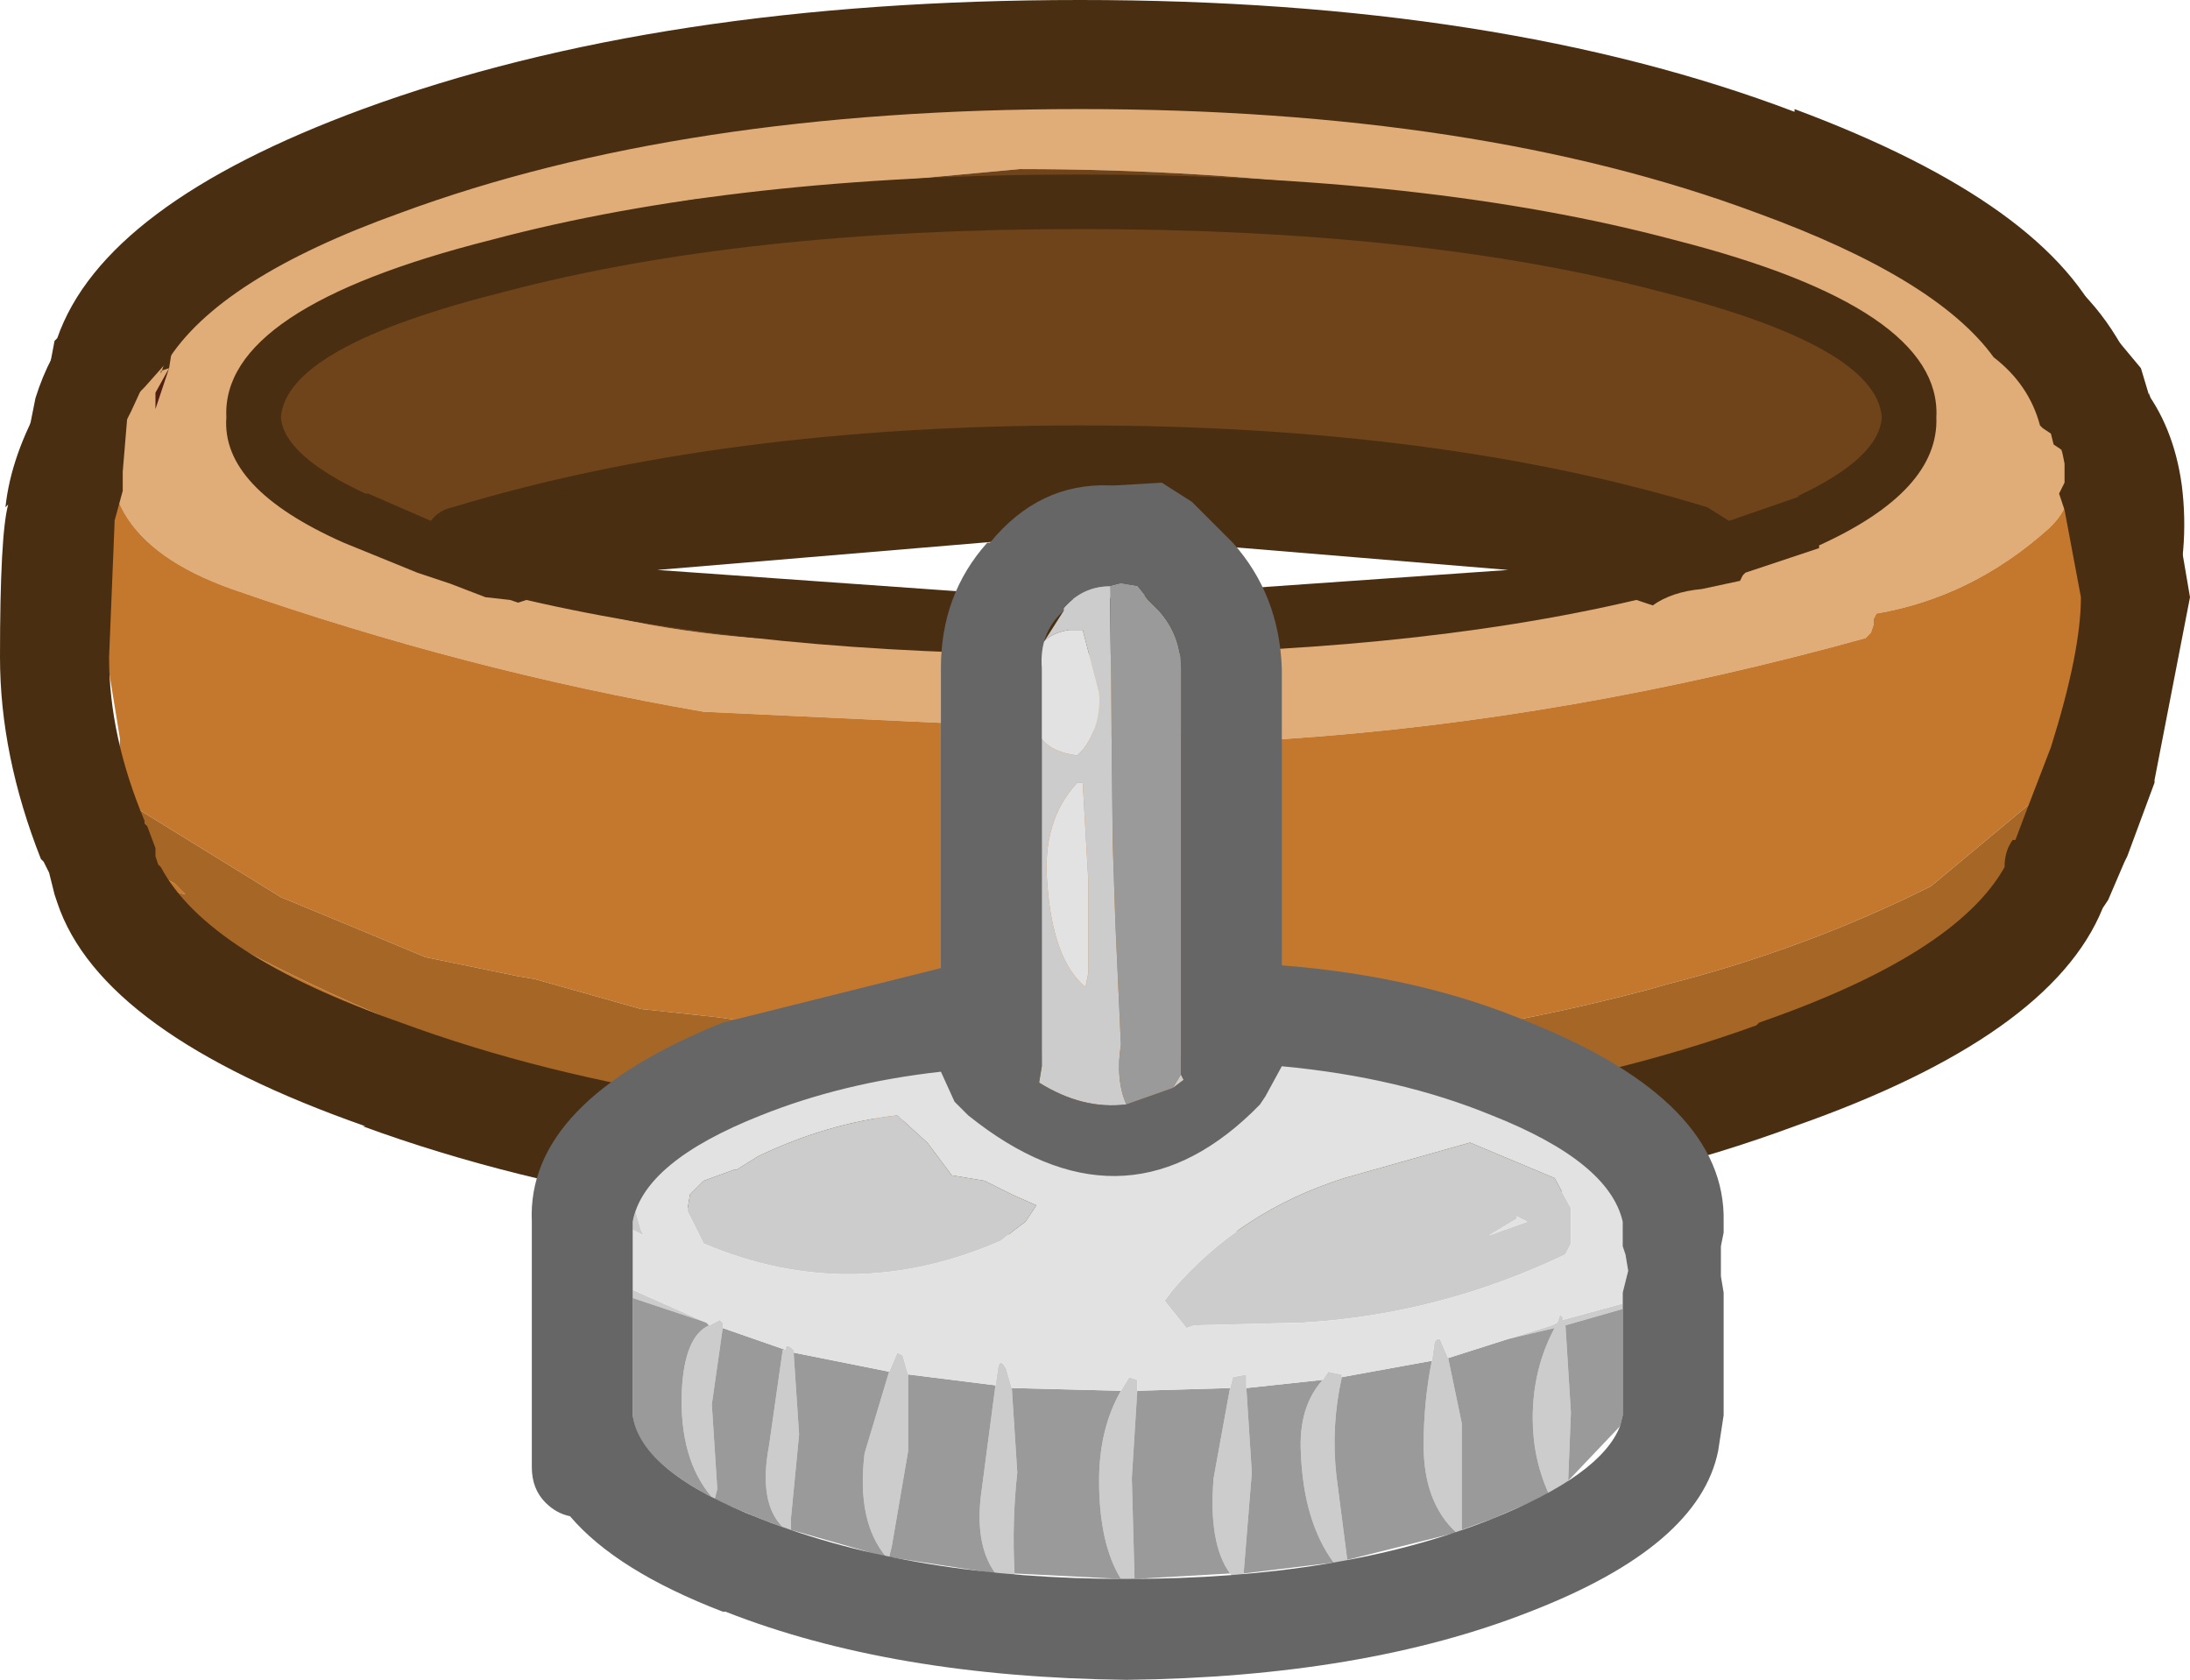 <?xml version="1.0" encoding="UTF-8" standalone="no"?>
<svg xmlns:ffdec="https://www.free-decompiler.com/flash" xmlns:xlink="http://www.w3.org/1999/xlink" ffdec:objectType="frame" height="30.8px" width="40.15px" xmlns="http://www.w3.org/2000/svg">
  <g transform="matrix(1.0, 0.0, 0.0, 1.0, -8.05, -6.65)">
    <use ffdec:characterId="1053" height="30.8" transform="matrix(1.0, 0.0, 0.0, 1.0, 8.05, 6.65)" width="40.15" xlink:href="#shape0"/>
  </g>
  <defs>
    <g id="shape0" transform="matrix(1.0, 0.0, 0.0, 1.0, -8.05, -6.65)">
      <path d="M43.75 11.85 L42.55 10.9 43.05 11.15 43.65 11.5 43.7 11.6 43.7 11.7 43.75 11.85 M37.7 9.25 Q31.55 8.05 25.15 8.3 19.85 8.75 14.8 10.4 18.75 8.95 23.25 8.4 L27.5 8.1 35.35 8.8 37.7 9.25 M11.95 11.65 Q11.35 12.15 10.9 12.8 L10.65 13.25 10.55 13.15 10.5 13.05 10.45 12.95 10.45 12.8 11.95 11.65 M45.05 13.4 L44.7 12.9 44.85 13.0 45.05 13.35 45.05 13.4" fill="#b44529" fill-rule="evenodd" stroke="none"/>
      <path d="M42.55 10.9 L43.75 11.85 44.7 12.9 45.05 13.4 45.3 13.8 45.9 15.05 Q46.2 15.8 45.6 16.35 44.2 17.6 42.45 17.9 L42.4 18.0 42.4 18.1 42.35 18.25 42.25 18.35 Q36.85 19.85 31.6 20.2 L20.95 19.7 Q16.6 18.95 12.3 17.45 9.35 16.4 10.3 13.95 L10.65 13.25 10.9 12.8 Q11.35 12.15 11.95 11.65 L13.6 10.75 14.25 10.55 14.45 10.5 14.6 10.45 14.65 10.45 14.8 10.4 Q19.85 8.75 25.15 8.3 31.55 8.05 37.7 9.25 L38.8 9.45 Q40.95 9.9 42.55 10.9 M28.9 18.35 Q35.95 18.15 42.55 16.0 L42.55 15.9 42.55 15.8 42.55 15.65 42.55 15.55 42.55 15.45 42.65 15.3 42.75 15.2 42.9 15.1 43.15 14.95 43.2 14.85 43.15 14.75 43.05 14.6 43.0 14.5 43.0 14.35 43.0 14.25 43.0 14.15 43.05 14.05 43.1 13.9 43.2 13.85 43.25 13.8 43.4 13.7 43.4 13.6 43.35 13.5 Q42.0 11.95 39.9 11.4 33.45 9.75 26.75 9.75 L20.8 10.3 Q17.55 10.8 14.65 12.2 L13.95 12.4 13.95 12.55 13.9 12.65 13.8 12.9 13.7 13.0 13.6 13.05 13.0 13.3 13.0 13.45 13.0 13.55 12.95 13.65 12.9 13.8 12.8 13.9 12.65 14.0 12.65 14.15 12.65 14.25 12.7 14.35 12.75 14.5 12.75 14.6 12.75 14.75 Q16.55 17.95 21.9 18.35 L23.7 18.35 27.3 18.35 28.9 18.35" fill="#e0ac78" fill-rule="evenodd" stroke="none"/>
      <path d="M10.3 13.95 Q9.35 16.4 12.3 17.45 16.6 18.95 20.95 19.7 L31.6 20.2 Q36.85 19.85 42.25 18.35 L42.35 18.25 42.4 18.1 42.4 18.0 42.45 17.9 Q44.2 17.6 45.6 16.35 46.2 15.8 45.9 15.05 L45.3 13.8 Q47.45 15.5 46.75 18.6 L46.1 20.6 45.95 21.0 Q45.75 20.95 45.55 21.15 L43.45 22.9 Q41.15 24.05 38.6 24.7 L38.25 24.8 Q30.3 26.9 21.9 25.4 L21.2 25.3 19.8 25.15 17.85 24.6 17.55 24.55 15.85 24.2 14.65 23.7 13.2 23.1 10.2 21.25 10.25 20.2 9.9 18.05 Q9.75 16.2 10.1 14.4 L10.3 13.95 M45.1 22.7 L45.0 22.7 45.2 22.45 45.25 22.45 45.1 22.7 M23.75 27.75 Q20.35 28.1 16.7 26.8 L16.15 26.6 Q13.15 25.4 11.2 23.35 13.8 24.85 16.6 25.9 20.05 27.2 23.75 27.75 M10.7 22.85 L10.55 22.65 10.35 22.35 11.25 22.85 11.45 23.05 10.7 22.85 M10.2 21.7 L10.25 21.6 10.3 21.7 10.2 21.7 M16.6 25.9 L16.15 26.6 16.6 25.9" fill="#c4782d" fill-rule="evenodd" stroke="none"/>
      <path d="M21.9 18.35 Q16.55 17.95 12.75 14.75 L12.75 14.6 12.75 14.5 12.7 14.35 12.65 14.25 12.65 14.15 12.65 14.0 12.8 13.9 12.9 13.8 12.95 13.65 13.0 13.55 13.0 13.45 13.0 13.3 13.6 13.05 13.7 13.0 13.8 12.9 13.9 12.65 13.95 12.55 13.95 12.4 14.65 12.2 Q17.55 10.8 20.8 10.3 L26.75 9.75 Q33.45 9.75 39.9 11.4 42.0 11.95 43.35 13.5 L43.4 13.6 43.4 13.7 43.25 13.8 43.2 13.85 43.1 13.9 43.05 14.05 43.0 14.15 43.0 14.25 43.0 14.35 43.0 14.5 43.05 14.6 43.15 14.75 43.2 14.85 43.15 14.95 42.9 15.1 42.75 15.2 42.65 15.3 42.55 15.45 42.55 15.55 42.55 15.65 42.55 15.8 42.55 15.9 42.55 16.0 Q35.95 18.15 28.9 18.35 L28.55 18.1 28.9 18.35 27.3 18.35 23.7 18.35 21.9 18.35 22.3 17.75 21.9 18.35 M28.55 18.1 Q34.5 18.0 40.55 16.45 L33.85 15.45 Q24.65 13.95 15.7 16.45 L22.3 17.75 28.55 18.1" fill="#6f441a" fill-rule="evenodd" stroke="none"/>
      <path d="M10.2 21.25 L13.2 23.1 14.65 23.7 15.85 24.2 17.55 24.55 17.85 24.6 19.8 25.15 21.2 25.3 21.9 25.4 Q30.3 26.9 38.25 24.8 L38.6 24.7 Q41.15 24.05 43.45 22.9 L45.55 21.15 Q45.75 20.95 45.95 21.0 L46.0 21.0 46.0 20.95 46.45 21.0 46.45 21.15 46.35 21.35 46.3 21.45 45.45 22.25 45.25 22.45 45.2 22.45 45.0 22.7 45.1 22.7 45.5 22.45 Q45.8 22.15 46.2 22.1 L46.5 22.1 46.6 22.35 46.65 22.6 46.65 22.75 Q43.6 24.85 40.2 26.15 34.85 28.2 28.6 28.1 L23.75 27.75 Q20.05 27.2 16.6 25.9 13.8 24.85 11.2 23.35 L10.35 22.85 10.3 22.7 10.7 22.85 11.45 23.05 11.25 22.85 10.35 22.35 10.1 22.2 Q9.6 21.95 9.6 21.45 L10.2 21.7 10.3 21.7 10.25 21.6 10.0 21.1 10.2 21.25" fill="#a66626" fill-rule="evenodd" stroke="none"/>
      <path d="M27.85 17.65 L35.7 17.1 27.85 16.45 20.1 17.1 27.85 17.65 M41.4 16.65 L41.4 16.7 40.05 17.15 40.0 17.2 39.95 17.3 39.25 17.45 Q38.7 17.5 38.35 17.75 L38.05 17.65 Q33.8 18.65 27.85 18.65 22.0 18.65 17.7 17.65 L17.55 17.7 17.4 17.65 16.95 17.6 16.3 17.35 15.7 17.15 14.35 16.6 Q12.1 15.6 12.2 14.3 12.1 12.3 17.05 11.05 21.55 9.85 27.85 9.85 34.25 9.85 38.75 11.05 43.65 12.3 43.55 14.3 43.6 15.65 41.4 16.65 M41.05 15.75 L41.0 15.75 Q42.5 15.05 42.55 14.3 42.45 13.0 38.5 12.0 34.15 10.85 27.85 10.85 21.65 10.85 17.3 12.0 13.3 13.0 13.2 14.3 13.25 15.0 14.75 15.7 L14.8 15.7 15.95 16.2 Q16.1 16.0 16.35 15.95 21.3 14.45 27.85 14.45 34.45 14.45 39.35 15.95 L39.75 16.2 41.05 15.75 M45.7 14.8 L45.65 14.6 45.5 14.5 45.45 14.45 Q45.25 13.7 44.6 13.2 43.55 11.75 40.25 10.55 35.15 8.65 27.85 8.65 20.55 8.65 15.4 10.55 12.05 11.75 11.1 13.3 L10.7 13.75 10.6 13.85 10.5 14.0 10.4 14.1 10.3 15.3 10.3 15.65 10.15 16.2 10.15 16.25 10.05 18.7 Q10.05 20.15 10.7 21.7 L10.7 21.75 10.75 21.8 10.9 22.2 10.9 22.3 10.9 22.35 10.95 22.5 11.0 22.55 Q11.85 24.15 15.4 25.4 20.55 27.3 27.85 27.3 35.15 27.3 40.25 25.45 L40.3 25.4 Q43.9 24.15 44.8 22.55 44.8 22.25 44.95 22.05 L45.0 22.05 45.15 21.65 45.65 20.35 Q46.2 18.6 46.2 17.6 L45.9 16.0 45.8 15.7 45.9 15.5 45.9 15.15 45.85 14.9 45.7 14.8 M40.95 8.7 L40.95 8.65 Q45.65 10.4 46.65 12.75 L46.8 12.8 47.3 13.4 47.45 13.9 47.45 13.85 47.85 15.55 48.2 17.6 47.55 20.95 47.55 21.0 47.05 22.35 47.0 22.45 46.85 22.8 46.7 23.15 46.6 23.3 Q45.65 25.65 40.95 27.3 35.55 29.3 27.85 29.3 20.15 29.3 14.7 27.3 L14.75 27.3 Q9.9 25.6 9.1 23.2 L9.05 23.05 8.95 22.65 8.85 22.45 8.8 22.4 Q8.05 20.5 8.05 18.7 8.05 16.45 8.2 15.9 L8.15 15.95 Q8.25 15.0 8.85 13.95 L9.05 12.9 9.1 12.85 Q9.95 10.4 14.7 8.65 20.15 6.65 27.85 6.65 35.55 6.65 40.95 8.7" fill="#4a2e11" fill-rule="evenodd" stroke="none"/>
      <path d="M11.15 13.4 L10.9 14.15 10.9 13.85 11.15 13.4" fill="#501f12" fill-rule="evenodd" stroke="none"/>
      <path d="M45.1 11.5 L44.8 11.15 45.0 11.15 Q46.25 11.75 46.95 13.0 L47.3 13.7 Q47.9 14.45 48.05 15.55 48.2 16.75 47.85 17.9 L47.85 17.95 47.8 18.1 47.75 18.25 47.65 18.55 47.55 18.8 47.25 17.55 47.05 18.25 46.9 18.35 46.2 16.8 46.0 16.1 46.0 15.95 45.85 14.65 45.65 14.15 45.5 13.25 Q45.45 12.95 45.7 12.95 L46.25 13.5 45.85 12.75 44.75 11.6 Q44.5 11.4 44.7 11.3 L45.1 11.5 M11.15 13.4 L11.0 13.45 11.0 13.5 11.15 13.05 11.05 13.1 10.95 13.3 10.8 13.5 10.75 13.55 10.45 14.2 Q10.15 14.75 10.1 15.4 L10.15 16.05 9.9 16.9 9.65 17.9 9.55 17.95 Q9.25 17.2 9.25 16.4 L9.2 16.35 9.0 17.45 8.95 17.7 Q8.3 16.65 8.6 15.3 L8.55 14.65 8.6 14.45 8.7 13.95 Q9.2 12.35 10.6 11.65 L10.5 12.45 11.3 11.25 11.5 11.2 11.15 13.4" fill="#4a2e11" fill-rule="evenodd" stroke="none"/>
      <path d="M27.2 18.4 L27.55 17.85 27.55 17.8 Q27.9 17.4 28.4 17.4 L28.45 22.1 28.5 23.6 28.6 25.8 Q28.5 26.45 28.7 26.9 27.9 27.0 27.1 26.5 L27.15 26.2 27.15 25.25 27.15 25.2 27.15 20.2 Q27.35 20.45 27.8 20.5 L27.9 20.4 Q28.25 19.95 28.2 19.35 L27.9 18.2 27.65 18.2 Q27.35 18.25 27.2 18.4 M29.7 26.35 L29.75 26.45 29.55 26.6 29.7 26.35 M19.7 28.85 L19.8 29.2 19.85 29.3 19.65 29.2 19.65 29.05 19.7 28.85 M28.0 24.5 L28.0 22.75 27.9 21.0 27.8 21.0 Q27.15 21.7 27.25 22.85 27.35 24.25 27.95 24.75 L28.0 24.5 M19.65 30.3 L21.0 30.9 19.65 30.45 19.65 30.5 19.65 30.3 M21.05 30.95 L21.25 30.85 21.3 30.9 21.3 31.0 21.1 32.4 21.2 33.95 21.15 34.15 21.1 34.1 Q20.5 33.4 20.55 32.15 20.6 31.15 21.05 30.95 M22.45 31.4 Q22.45 31.25 22.6 31.4 L22.6 31.45 22.7 32.95 22.55 34.5 22.55 34.7 22.5 34.75 22.4 34.65 Q21.95 34.2 22.15 33.15 L22.4 31.4 22.45 31.4 M24.35 31.8 L24.5 31.45 24.6 31.5 24.7 31.85 24.7 33.25 24.4 35.0 24.35 35.2 24.3 35.2 Q23.75 34.55 23.9 33.3 L24.35 31.8 M26.3 32.05 L26.35 31.7 Q26.4 31.55 26.5 31.75 L26.6 32.1 26.7 33.65 Q26.6 34.55 26.65 35.5 L26.65 35.6 26.65 35.8 26.3 35.5 Q25.9 34.95 26.05 33.95 L26.3 32.05 M28.6 32.15 L28.75 31.9 28.9 31.95 28.9 32.15 28.8 33.75 28.85 35.6 28.85 35.65 28.8 35.85 28.6 35.6 Q28.2 34.95 28.2 33.8 28.2 32.85 28.6 32.15 M30.6 32.1 L30.65 31.9 30.9 31.85 30.9 32.1 31.0 33.65 30.85 35.5 30.8 35.65 30.8 35.75 30.6 35.5 Q30.2 34.95 30.3 33.75 L30.6 32.1 M32.3 31.95 L32.4 31.8 32.65 31.85 32.65 31.9 Q32.45 32.8 32.55 33.7 L32.75 35.25 32.85 35.6 32.8 35.65 32.5 35.3 Q31.95 34.55 31.9 33.3 31.85 32.45 32.3 31.95 M34.3 31.6 L34.35 31.25 34.4 31.2 34.45 31.2 34.6 31.55 34.85 32.75 34.85 34.55 34.85 34.7 34.85 34.8 34.75 34.75 Q34.15 34.2 34.15 33.15 34.15 32.35 34.3 31.6 M35.7 31.2 L36.5 30.95 36.6 30.9 36.65 30.75 36.7 30.8 36.7 30.85 37.8 30.55 37.8 30.65 36.75 30.95 36.85 32.55 36.8 33.8 36.75 34.35 36.7 34.6 36.45 34.05 Q36.15 33.4 36.15 32.65 36.15 31.75 36.55 31.0 L35.7 31.2 M35.85 28.95 L35.85 29.0 35.35 29.3 36.05 29.05 35.85 28.95 M36.75 29.65 Q34.45 30.75 31.95 30.9 L29.95 30.95 29.8 31.0 29.4 30.5 29.55 30.3 Q30.8 28.85 32.7 28.25 L35.0 27.6 36.55 28.25 36.85 28.8 36.85 29.45 36.75 29.65 M27.05 28.75 L26.85 29.05 26.65 29.2 26.4 29.4 Q23.65 30.6 20.95 29.45 L20.65 28.85 20.7 28.55 20.95 28.3 21.5 28.1 21.55 28.1 21.95 27.85 Q23.2 27.25 24.5 27.1 L25.05 27.6 25.5 28.2 25.8 28.25 26.1 28.3 26.6 28.55 27.05 28.75" fill="#cccccc" fill-rule="evenodd" stroke="none"/>
      <path d="M28.4 17.4 L28.6 17.35 28.9 17.4 29.1 17.65 29.3 17.85 Q29.7 18.3 29.7 18.9 L29.7 26.1 29.7 26.35 29.55 26.6 28.7 26.9 Q28.5 26.45 28.6 25.8 L28.5 23.6 28.45 22.1 28.4 17.4 M21.0 30.9 L21.05 30.95 Q20.6 31.15 20.55 32.15 20.5 33.4 21.1 34.1 19.75 33.4 19.65 32.6 L19.65 30.5 19.65 30.45 21.0 30.9 M21.3 31.0 L22.45 31.4 22.4 31.4 22.15 33.15 Q21.95 34.2 22.4 34.65 L22.0 34.5 21.15 34.15 21.2 33.95 21.1 32.4 21.3 31.0 M22.6 31.45 L24.35 31.8 23.9 33.3 Q23.75 34.55 24.3 35.2 L22.55 34.7 22.55 34.5 22.7 32.95 22.6 31.45 M24.7 31.85 L26.3 32.05 26.05 33.95 Q25.9 34.95 26.3 35.5 L24.35 35.2 24.4 35.0 24.7 33.25 24.7 31.85 M26.6 32.1 L28.6 32.15 Q28.2 32.85 28.2 33.8 28.2 34.95 28.6 35.6 L26.65 35.5 Q26.6 34.55 26.7 33.65 L26.6 32.1 M28.9 32.15 L30.6 32.1 30.3 33.75 Q30.2 34.95 30.6 35.5 L28.85 35.6 28.8 33.75 28.9 32.15 M30.9 32.1 L32.3 31.95 Q31.85 32.45 31.9 33.3 31.95 34.55 32.5 35.3 L30.85 35.5 31.0 33.65 30.9 32.1 M32.65 31.9 L34.3 31.6 Q34.15 32.35 34.15 33.15 34.15 34.2 34.75 34.75 L32.75 35.25 32.55 33.7 Q32.45 32.8 32.65 31.9 M34.6 31.55 L35.7 31.2 36.55 31.0 Q36.15 31.75 36.15 32.65 36.15 33.4 36.45 34.05 L35.4 34.5 34.85 34.7 34.85 34.55 34.85 32.75 34.6 31.55 M37.8 30.65 L37.8 32.6 37.75 32.8 36.8 33.8 36.85 32.55 36.75 30.95 37.8 30.65" fill="#9a9a9a" fill-rule="evenodd" stroke="none"/>
      <path d="M27.15 20.2 Q26.8 19.85 26.85 19.15 26.9 18.65 27.2 18.4 27.35 18.25 27.65 18.2 L27.9 18.2 28.2 19.35 Q28.25 19.95 27.9 20.4 L27.8 20.5 Q27.35 20.45 27.15 20.2 M28.0 24.5 L27.95 24.75 Q27.35 24.25 27.25 22.85 27.15 21.7 27.8 21.0 L27.9 21.0 28.0 22.75 28.0 24.5 M19.65 29.2 L19.85 29.3 19.8 29.2 19.7 28.85 19.7 28.6 19.9 27.95 20.55 27.65 20.6 27.6 Q22.3 26.1 24.2 26.0 L24.2 25.95 24.3 26.0 26.15 26.25 26.2 26.4 25.95 26.7 26.55 27.0 26.85 27.3 27.4 27.5 28.85 28.05 31.05 26.75 31.05 26.6 31.05 26.45 31.1 26.35 31.15 26.25 31.3 26.2 31.2 26.1 Q31.55 25.5 32.25 25.6 L34.5 26.15 36.05 26.7 37.15 27.65 38.0 28.95 38.1 29.25 37.85 29.65 37.9 29.95 37.8 30.35 37.8 30.55 36.7 30.85 36.7 30.8 36.65 30.75 36.6 30.9 36.5 30.95 35.7 31.2 34.6 31.55 34.45 31.2 34.4 31.2 34.35 31.25 34.3 31.6 32.65 31.9 32.65 31.85 32.4 31.8 32.3 31.95 30.9 32.1 30.9 31.85 30.65 31.9 30.6 32.1 28.9 32.15 28.9 31.95 28.75 31.9 28.6 32.15 26.6 32.1 26.5 31.75 Q26.4 31.55 26.35 31.7 L26.3 32.05 24.7 31.85 24.6 31.5 24.5 31.45 24.35 31.8 22.6 31.45 22.6 31.4 Q22.45 31.25 22.45 31.4 L21.3 31.0 21.3 30.9 21.25 30.85 21.05 30.95 21.0 30.9 19.65 30.3 19.65 29.2 M35.85 28.95 L36.05 29.05 35.35 29.3 35.85 29.0 35.85 28.95 M36.75 29.65 L36.85 29.45 36.85 28.8 36.55 28.25 35.0 27.6 32.7 28.25 Q30.8 28.85 29.55 30.3 L29.4 30.5 29.8 31.0 29.95 30.95 31.95 30.9 Q34.45 30.75 36.75 29.65 M27.05 28.75 L26.6 28.55 26.1 28.3 25.8 28.25 25.5 28.2 25.05 27.6 24.5 27.1 Q23.2 27.25 21.95 27.85 L21.55 28.1 21.5 28.1 20.95 28.3 20.7 28.55 20.65 28.85 20.95 29.45 Q23.65 30.6 26.4 29.4 L26.65 29.2 26.85 29.05 27.05 28.75" fill="#e2e2e2" fill-rule="evenodd" stroke="none"/>
      <path d="M26.15 16.6 L26.2 16.6 Q27.1 15.5 28.4 15.55 L28.5 15.55 29.35 15.5 29.9 15.85 30.45 16.4 30.6 16.55 30.65 16.6 Q31.5 17.55 31.55 18.9 L31.55 24.35 Q34.1 24.55 36.1 25.4 39.7 26.85 39.65 29.05 L39.65 29.25 39.6 29.5 39.6 30.05 39.65 30.35 39.65 32.6 39.55 33.25 Q39.2 35.0 36.1 36.2 33.05 37.4 28.7 37.45 24.4 37.4 21.35 36.2 L21.3 36.2 Q19.35 35.45 18.5 34.45 18.25 34.4 18.05 34.2 17.8 33.95 17.8 33.55 L17.8 29.05 Q17.7 26.85 21.3 25.4 L25.3 24.4 25.3 18.9 Q25.3 17.55 26.15 16.6 M27.55 17.8 L27.55 17.85 Q27.1 18.25 27.15 18.9 L27.15 25.2 27.15 25.25 27.15 26.2 27.1 26.5 Q27.9 27.0 28.7 26.9 L29.55 26.6 29.75 26.45 29.7 26.35 29.7 26.1 29.7 18.9 Q29.7 18.3 29.3 17.85 L29.1 17.65 28.9 17.4 28.6 17.35 28.4 17.4 Q27.9 17.4 27.55 17.8 M19.65 32.6 Q19.8 33.65 22.0 34.5 24.8 35.6 28.7 35.6 32.65 35.6 35.4 34.5 37.4 33.7 37.75 32.8 L37.8 32.6 37.8 30.35 37.9 29.95 37.85 29.65 37.8 29.5 37.8 29.25 37.8 29.05 Q37.55 27.95 35.4 27.1 33.7 26.4 31.55 26.2 L31.25 26.75 31.15 26.9 31.0 27.05 Q28.6 29.35 25.8 27.1 L25.7 27.0 25.55 26.85 25.3 26.3 Q23.5 26.5 22.0 27.1 19.85 27.95 19.65 29.05 L19.65 32.6" fill="#666666" fill-rule="evenodd" stroke="none"/>
    </g>
  </defs>
</svg>
